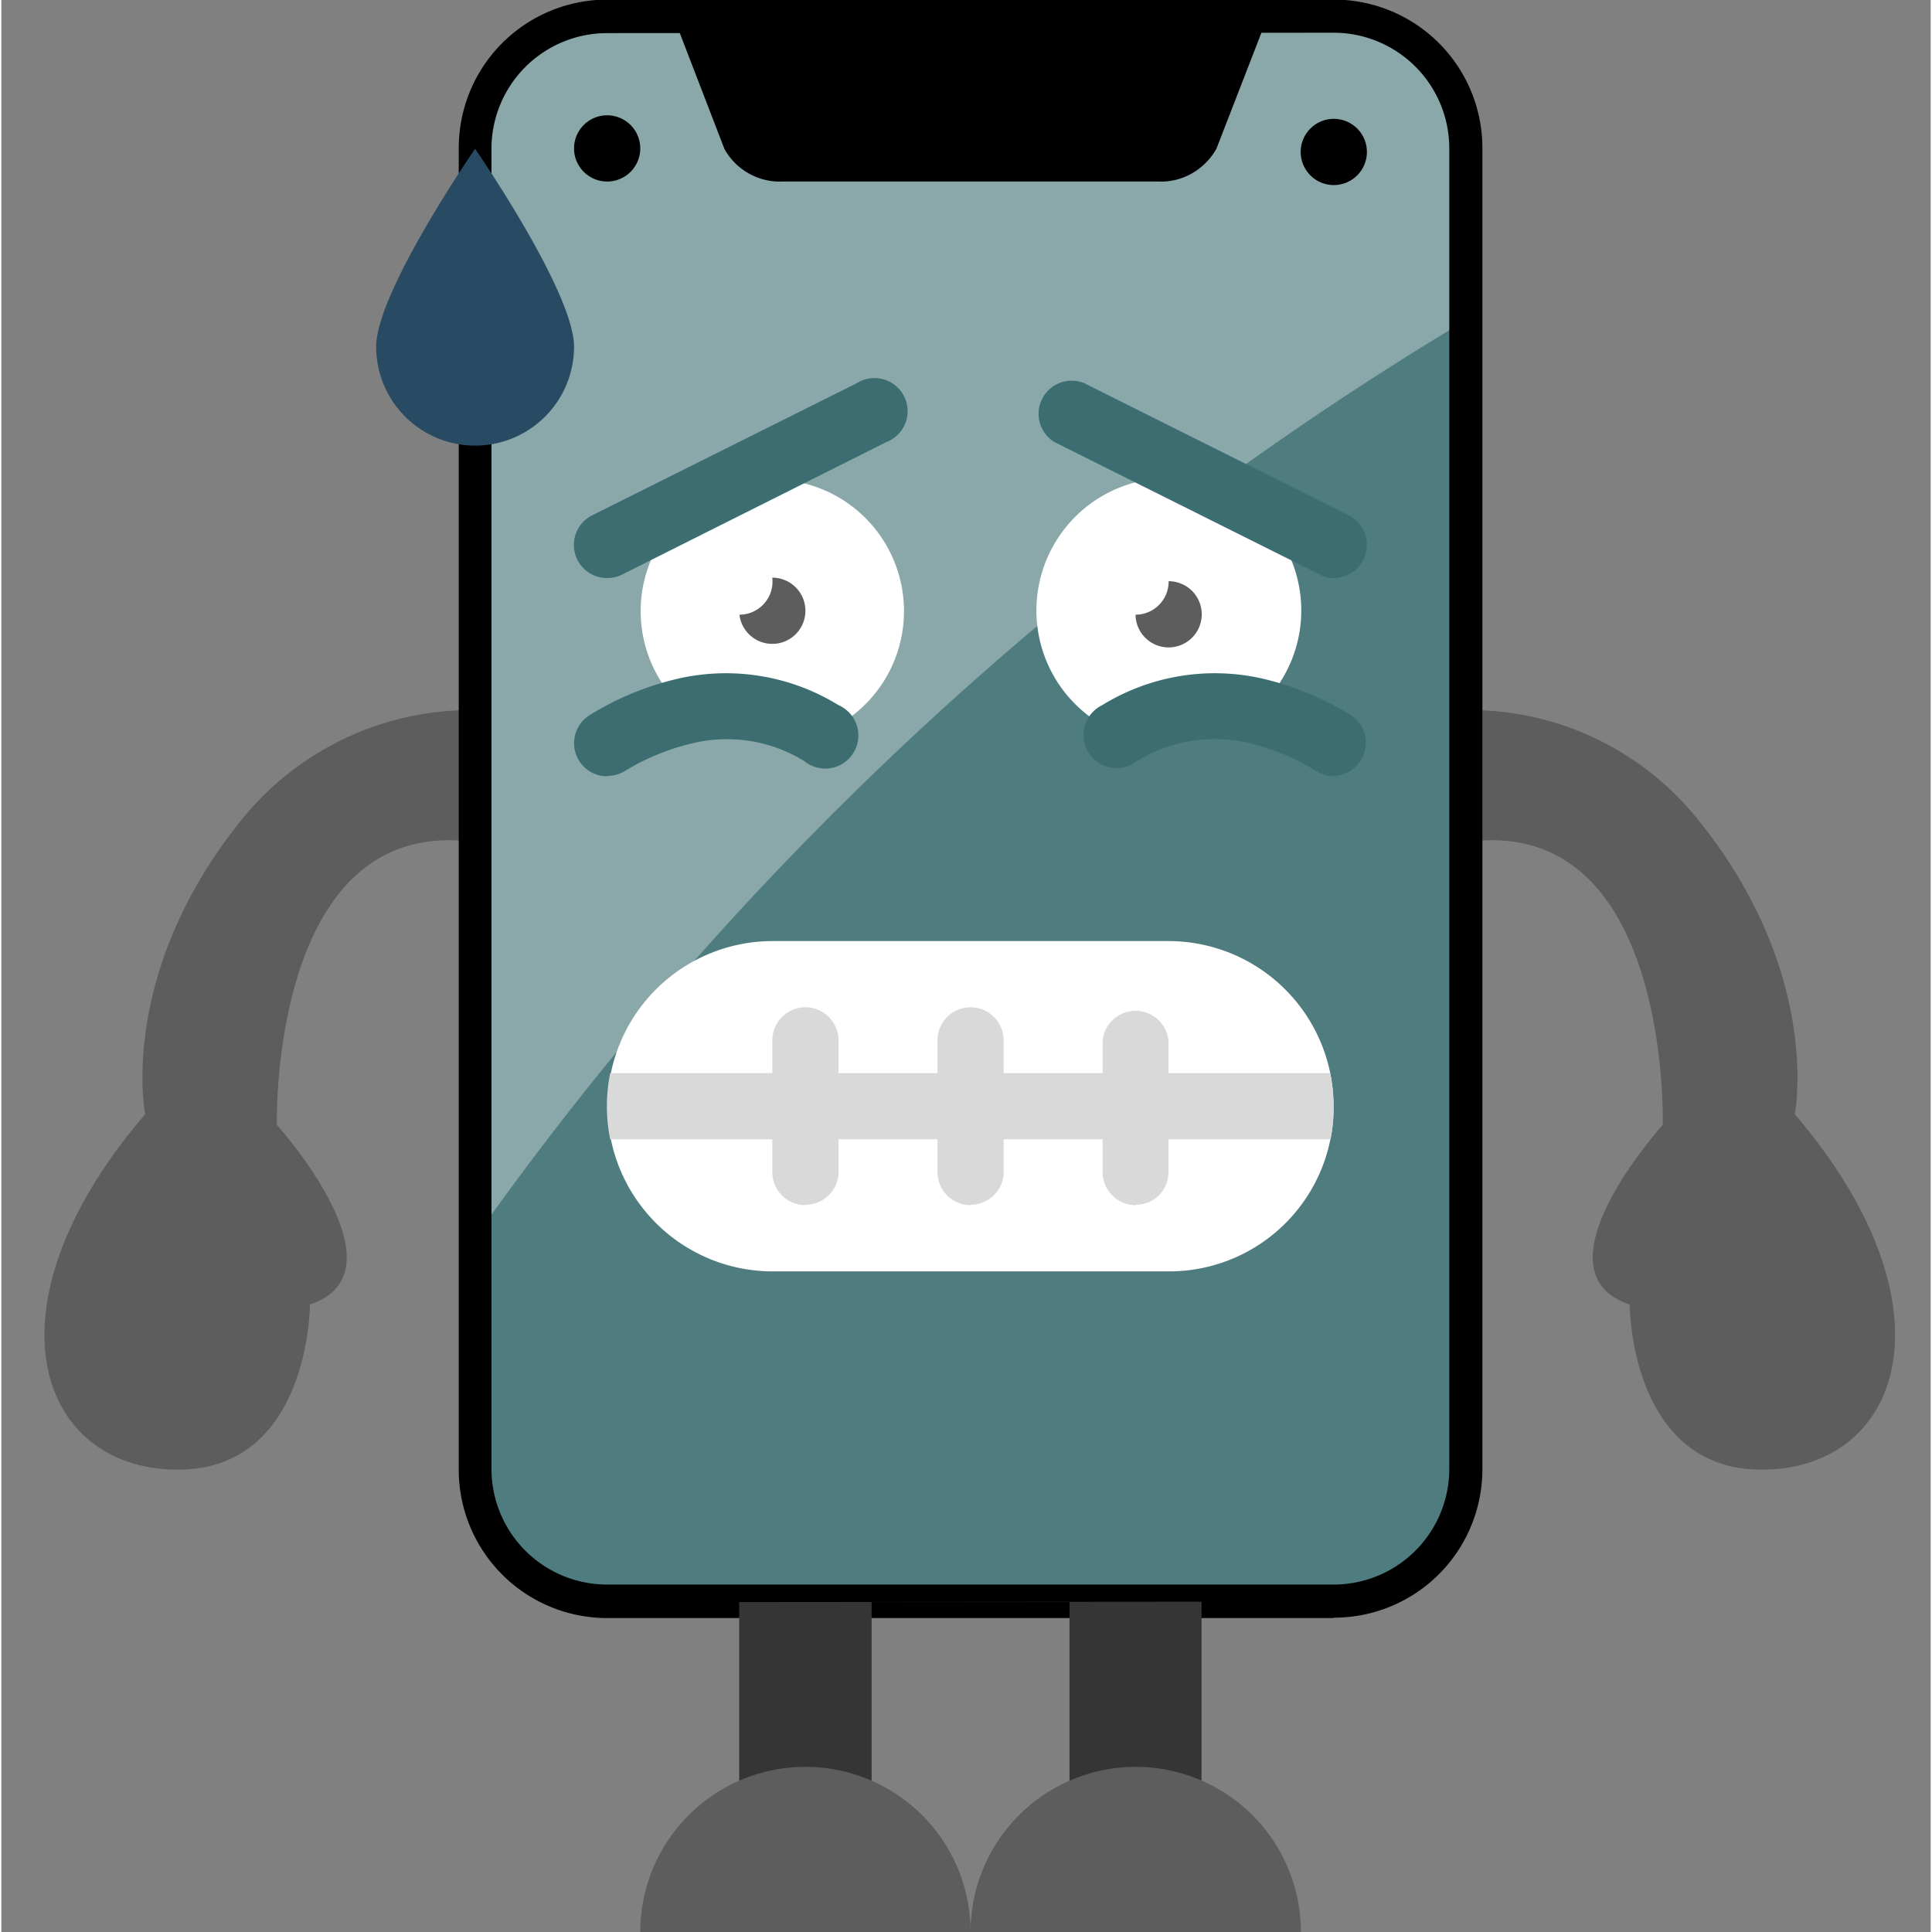 <svg xmlns="http://www.w3.org/2000/svg" width="512" height="512" viewBox="-11 0 507 507.7"><rect x="-11" y="0" width="507" height="507.7" fill="#808080" stroke="none"/><path fill="#4f7c7f" d="M148.2 4.3h191a34.7 34.7 0 0 1 34.6 34.8v347a34.7 34.7 0 0 1-34.7 34.8H148.2a34.7 34.7 0 0 1-34.7-34.7V39a34.7 34.7 0 0 1 34.7-34.8zm0 0" data-old_color="#4f7c7f" data-original="#4F7C7F"/><path fill="#8aa8a9" d="M373.8 39v45.2a859.5 859.5 0 0 0-260.3 241V39.1a34.7 34.7 0 0 1 34.7-34.8h191a34.7 34.7 0 0 1 34.6 34.8zm0 0" data-old_color="#8aa8a9" data-original="#8AA8A9"/><path fill="#fff" d="M204.5 192.7a34.6 34.6 0 1 0-35.6-6zm0 0M318.5 186.8a34.8 34.8 0 1 0-35.7 5.9zm0 0" data-original="#FFF"/><path fill="#5d5d5d" d="M113.5 186.6a77.5 77.5 0 0 0-60.7 28c-33.5 40.9-26 78.2-26 78.2-43.5 50.7-28.2 93.4 8.6 93.4 34.7 0 34.7-43.4 34.7-43.4 26-8.7-8.7-47.2-8.7-47.2s-2-81.9 52.1-74.3M373.8 221.3c54.1-7.6 51.8 74.3 51.8 74.3s-34.8 38.5-8.7 47.2c0 0 0 43.4 34.7 43.4 36.8 0 52-42.7 8.7-93.4 0 0 7.4-37.3-26-78.1a76.8 76.8 0 0 0-60.5-28.1" data-old_color="#5d5d5d" data-original="#5D5D5D"/><g fill="#2c2f38"><path fill="#000" d="M165.6 4.3L179 39.1c3 5.5 9 8.9 15.3 8.6H293c6.3.3 12.2-3.1 15.3-8.6l13.5-34.8M156.9 39a8.7 8.7 0 1 1-17.4 0 8.7 8.7 0 0 1 17.4 0zm0 0M347.8 39a8.7 8.7 0 1 1-17.3 0 8.7 8.7 0 0 1 17.3 0zm0 0" data-old_color="#353535" data-original="#000000"/><path fill="#000" d="M339.1 425.2H148.2a39 39 0 0 1-39-39V39a39 39 0 0 1 39-39.1h191a39 39 0 0 1 39 39v347.2a39 39 0 0 1-39 39zM148.2 8.7A30.4 30.4 0 0 0 117.8 39v347a30.4 30.4 0 0 0 30.4 30.4h191a30.4 30.4 0 0 0 30.3-30.3V39a30.4 30.4 0 0 0-30.4-30.4zm0 0" data-old_color="#353535" data-original="#000000"/></g><path fill="#5d5d5d" d="M200.3 160.5a8.7 8.7 0 1 1-17.4 0 8.7 8.7 0 0 1 17.4 0zm0 0M304.4 160.5a8.7 8.7 0 1 1-17.3 0 8.7 8.7 0 0 1 17.3 0zm0 0" data-old_color="#5d5d5d" data-original="#5D5D5D"/><path fill="#fff" d="M191.6 151.9a8.7 8.7 0 1 1-17.3 0 8.7 8.7 0 0 1 17.3 0zm0 0M295.7 151.9a8.7 8.7 0 1 1-17.3 0 8.7 8.7 0 0 1 17.3 0zm0 0M339.1 290.7a43.2 43.2 0 0 1-43.4 43.4h-104a43.4 43.4 0 1 1 0-86.8h104a43.4 43.4 0 0 1 43.4 43.4zm0 0" data-original="#FFF"/><path fill="#d9d9d9" d="M339.1 290.7c0 3-.2 5.8-.8 8.7H149a43.9 43.9 0 0 1 0-17.4h189.2c.6 2.9.9 5.8.8 8.7zm0 0" data-old_color="#d9d9d9" data-original="#D9D9D9"/><path fill="#d9d9d9" d="M200.3 316.7a8.7 8.7 0 0 1-8.7-8.6v-34.7a8.7 8.7 0 1 1 17.4 0V308c0 4.8-4 8.6-8.7 8.6zm0 0M243.7 316.7a8.7 8.7 0 0 1-8.7-8.6v-34.7a8.7 8.7 0 0 1 17.4 0V308c0 4.8-4 8.6-8.7 8.6zm0 0M287 316.7a8.7 8.7 0 0 1-8.6-8.6v-34.7a8.7 8.7 0 0 1 17.3 0V308c0 4.8-3.8 8.6-8.6 8.6zm0 0" data-old_color="#d9d9d9" data-original="#D9D9D9"/><path fill="#3c6e71" d="M148.2 204a8.7 8.7 0 0 1-4.4-16.2c7.1-4.4 15-7.6 23.2-9.5a56.4 56.4 0 0 1 42 7 8.7 8.7 0 1 1-9 14.7 38.8 38.8 0 0 0-29.3-4.7 61 61 0 0 0-18 7.4 8.6 8.6 0 0 1-4.5 1.2zm0 0M148.2 151.9a8.7 8.7 0 0 1-3.9-16.5l69.5-34.7a8.7 8.7 0 1 1 7.7 15.5L152.1 151c-1.2.6-2.5.9-3.9.9zm0 0M339.1 204c-1.5 0-3-.5-4.4-1.3a61 61 0 0 0-18-7.5c-10-2.3-20.6-.6-29.4 4.9a8.7 8.7 0 1 1-9-14.8 56.4 56.4 0 0 1 42-7 78 78 0 0 1 23.3 9.6 8.7 8.7 0 0 1-4.5 16zm0 0M339.1 151.9c-1.3 0-2.6-.3-3.8-1l-69.5-34.7a8.7 8.7 0 0 1 7.8-15.5l69.4 34.7a8.7 8.7 0 0 1-3.9 16.5zm0 0" data-old_color="#3c6e71" data-original="#3C6E71"/><path fill="#284b63" d="M139.5 91.1a26 26 0 1 1-52 0c0-14.4 26-52 26-52s26 37.6 26 52zm0 0" data-old_color="#284b63" data-original="#284B63"/><path fill="#353535" d="M304.4 420.9v60.7h-34.7V421h-52v60.7h-34.8V421zm0 0" data-old_color="#2C2F38" data-original="#353535"/><path fill="#5d5d5d" d="M156.9 507.7a43.4 43.4 0 0 1 86.8 0zm0 0M243.7 507.7a43.4 43.4 0 0 1 86.8 0zm0 0" data-old_color="#5d5d5d" data-original="#5D5D5D"/></svg>